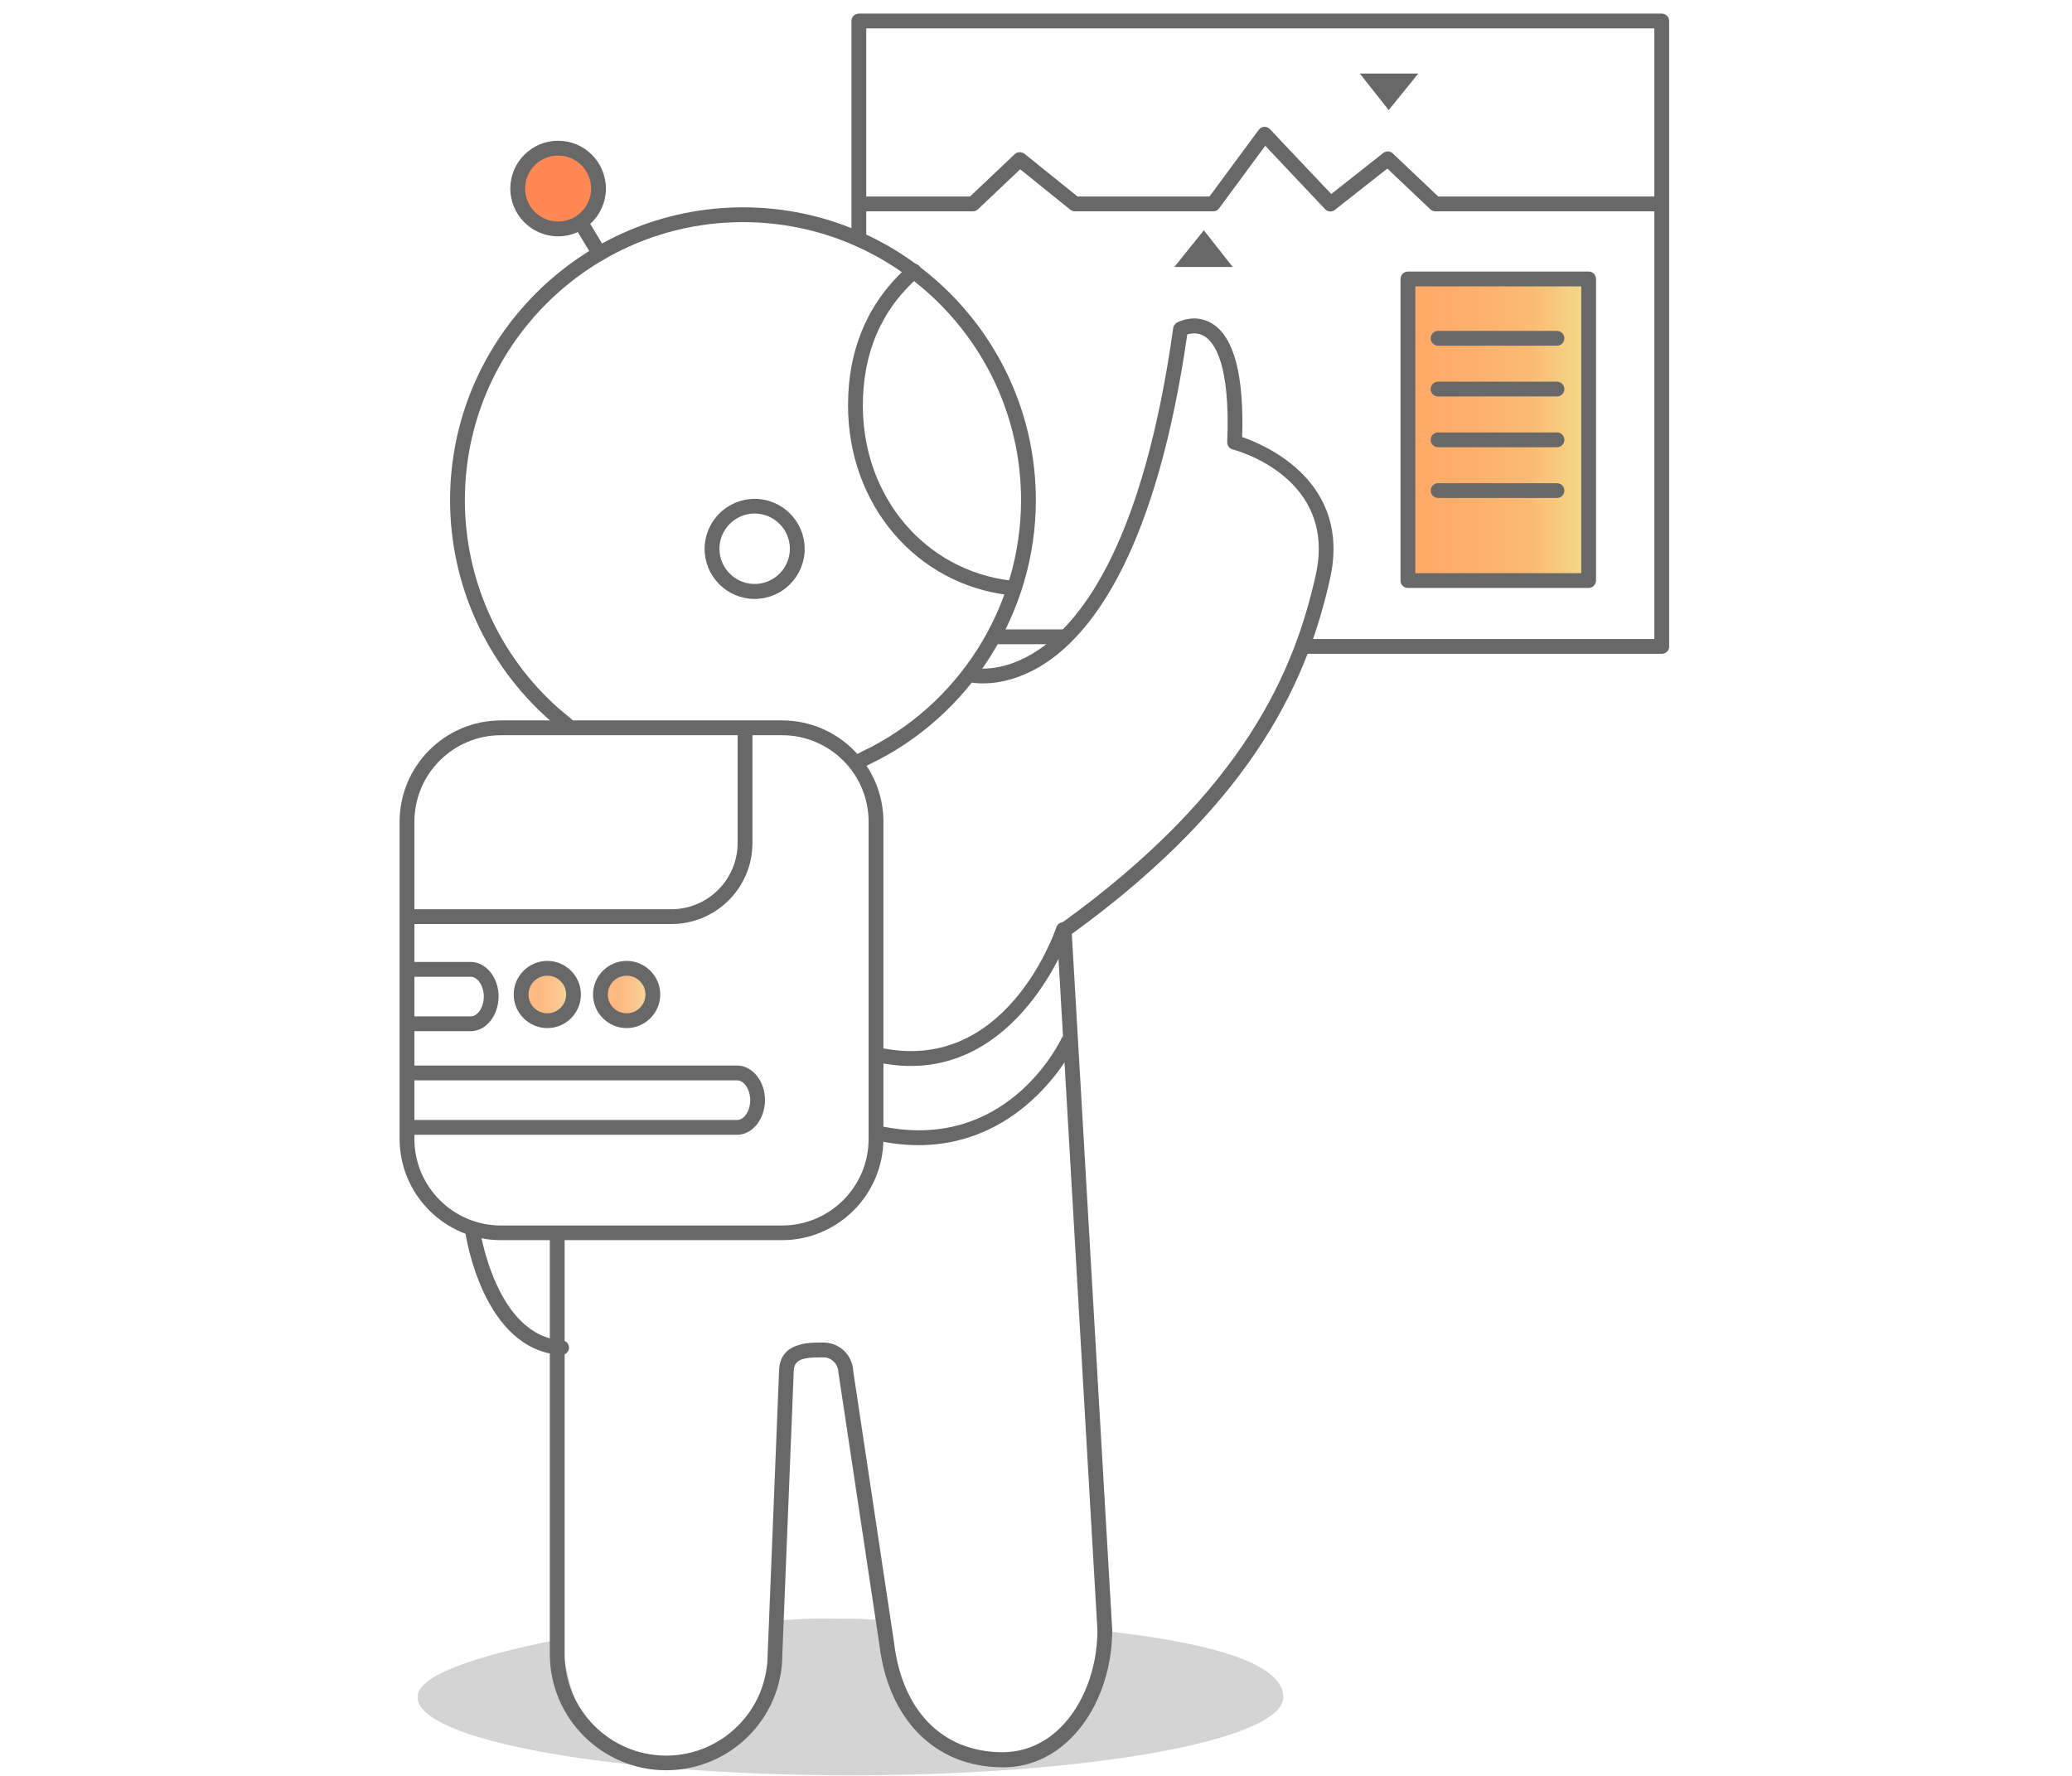 <svg width="140" height="120" viewBox="0 0 140 120" fill="none" xmlns="http://www.w3.org/2000/svg">
<g style="mix-blend-mode:multiply" opacity="0.2">
<path d="M86.71 114.67C86.71 117.59 73.61 119.96 57.46 119.96C41.31 119.96 28.21 117.59 28.21 114.67C28.21 113.21 32.16 111.9 37.42 110.85C38.26 110.68 38.4 115.71 39.94 116.97C45.24 121.32 46.96 118.58 50.18 116.8C51.7 115.96 52.06 109.52 52.78 109.48C55.59 109.32 54.37 109.38 57.48 109.38C58.98 109.38 58.28 109.47 59.72 109.43C60.39 109.41 60.47 115.08 61.71 116.08C62.59 116.8 66.05 119.08 68.36 118.94C70.3 118.83 72.6 115.53 73.58 114.87C74.26 114.42 74.27 110.17 75.01 110.25C83.27 111.2 86.71 112.78 86.71 114.67Z" fill="#262626"/>
</g>
<path opacity="0.6" d="M106.97 18.79H95.15V39.5H106.97V18.79Z" fill="url(#paint0_linear_818_1776)"/>
<path d="M45.01 119.62C40.68 119.62 37.15 116.1 37.15 111.76V83.78C37.15 83.5 37.37 83.28 37.65 83.28C37.93 83.28 38.15 83.5 38.15 83.78V111.77C38.15 115.55 41.23 118.63 45.01 118.63C48.79 118.63 51.87 115.55 51.87 111.77L52.64 92.63C52.68 90.7 54.65 90.72 55.49 90.72H55.64C56.72 90.72 57.6 91.56 57.65 92.64L60.41 111C60.96 115.6 63.67 118.36 67.66 118.4C69.14 118.42 70.53 117.85 71.64 116.75C73.21 115.2 74.15 112.73 74.15 110.15L71.41 62.88C71.4 62.71 71.48 62.55 71.62 62.45C84.26 53.36 87.49 45.1 88.89 38.91C90.39 32.3 83.58 30.44 83.29 30.37C83.06 30.31 82.91 30.1 82.92 29.87C83.14 24.63 82.06 23.15 81.4 22.73C80.95 22.45 80.49 22.52 80.22 22.6C78.15 37.03 73.91 42.62 70.71 44.76C67.85 46.67 65.54 46.11 65.44 46.08C65.17 46.01 65.01 45.74 65.08 45.47C65.15 45.2 65.42 45.04 65.69 45.11C65.77 45.13 67.71 45.58 70.2 43.89C73.24 41.83 77.28 36.39 79.27 22.17C79.29 22.01 79.39 21.88 79.52 21.8C79.57 21.77 80.74 21.14 81.91 21.87C83.38 22.78 84.06 25.35 83.93 29.53C85.52 30.08 91.35 32.56 89.86 39.14C88.43 45.46 85.15 53.88 72.42 63.11L75.15 110.14C75.15 113.01 74.1 115.74 72.34 117.48C71.04 118.77 69.41 119.46 67.65 119.42C63.18 119.37 60.03 116.2 59.42 111.15L56.65 92.74C56.62 92.15 56.18 91.72 55.64 91.72H55.48C54.26 91.72 53.65 91.85 53.63 92.66L52.86 111.79C52.87 116.1 49.34 119.62 45.01 119.62Z" fill="#686868"/>
<path d="M57.85 52.05C57.67 52.05 57.49 51.95 57.41 51.78C57.28 51.53 57.38 51.23 57.62 51.11L58.23 50.79C64.77 47.69 68.99 41.02 68.99 33.8C68.99 23.44 60.56 15.01 50.2 15.01C39.84 15.01 31.41 23.44 31.41 33.8C31.41 39.18 33.72 44.31 37.76 47.88L38.6 48.58C38.81 48.76 38.84 49.07 38.67 49.28C38.49 49.49 38.18 49.52 37.97 49.35L37.11 48.64C32.85 44.87 30.41 39.47 30.41 33.8C30.41 22.89 39.29 14.01 50.2 14.01C61.11 14.01 69.99 22.89 69.99 33.8C69.99 41.4 65.55 48.42 58.68 51.68L58.08 51.99C58 52.04 57.92 52.05 57.85 52.05Z" fill="#686868"/>
<path d="M52.83 83.8H33.85C30.07 83.8 27 80.73 27 76.95V55.53C27 51.75 30.07 48.68 33.85 48.68H52.84C56.62 48.68 59.69 51.75 59.69 55.53V76.96C59.68 80.73 56.61 83.8 52.83 83.8ZM33.85 49.68C30.62 49.68 28 52.3 28 55.53V76.96C28 80.18 30.62 82.81 33.85 82.81H52.84C56.07 82.81 58.69 80.19 58.69 76.96V55.53C58.69 52.3 56.07 49.68 52.84 49.68H33.85Z" fill="#686868"/>
<path d="M37.94 91.56C37.93 91.56 37.92 91.56 37.91 91.56C32.61 91.23 31.46 83.47 31.42 83.14C31.38 82.87 31.57 82.61 31.85 82.58C32.12 82.54 32.38 82.73 32.41 83.01C32.42 83.08 33.49 90.29 37.98 90.57C38.26 90.59 38.46 90.82 38.45 91.1C38.42 91.36 38.2 91.56 37.94 91.56Z" fill="#686868"/>
<path d="M37.7 15.47C39.208 15.47 40.43 14.248 40.43 12.74C40.43 11.232 39.208 10.01 37.7 10.01C36.192 10.01 34.97 11.232 34.97 12.74C34.97 14.248 36.192 15.47 37.7 15.47Z" fill="#FF8853"/>
<path d="M37.71 15.97C35.93 15.97 34.48 14.52 34.48 12.74C34.48 10.96 35.93 9.51 37.71 9.51C39.49 9.51 40.94 10.96 40.94 12.74C40.94 14.52 39.49 15.97 37.71 15.97ZM37.71 10.51C36.48 10.51 35.48 11.51 35.48 12.74C35.48 13.97 36.48 14.97 37.71 14.97C38.94 14.97 39.94 13.97 39.94 12.74C39.94 11.51 38.94 10.51 37.71 10.51Z" fill="#686868"/>
<path d="M68.23 40.21C68.21 40.21 68.19 40.21 68.17 40.21C61.87 39.47 57.3 34.08 57.3 27.4C57.3 23.52 58.69 20.34 61.42 17.94C61.63 17.76 61.94 17.78 62.13 17.99C62.31 18.2 62.29 18.51 62.08 18.7C59.57 20.9 58.3 23.82 58.3 27.41C58.3 33.57 62.5 38.54 68.29 39.23C68.56 39.26 68.76 39.51 68.73 39.79C68.7 40.02 68.48 40.21 68.23 40.21Z" fill="#686868"/>
<path d="M112.29 44.18H88.23C87.95 44.18 87.73 43.96 87.73 43.68C87.73 43.4 87.95 43.18 88.23 43.18H111.78V1.92H58.53V15.94C58.53 16.22 58.31 16.44 58.03 16.44C57.75 16.44 57.53 16.22 57.53 15.94V1.42C57.53 1.14 57.75 0.92 58.03 0.92H112.28C112.56 0.92 112.78 1.14 112.78 1.42V43.68C112.79 43.96 112.56 44.18 112.29 44.18Z" fill="#686868"/>
<path d="M107.33 39.73H95.13C94.85 39.73 94.63 39.51 94.63 39.23V18.85C94.63 18.57 94.85 18.35 95.13 18.35H107.34C107.62 18.35 107.84 18.57 107.84 18.85V39.23C107.83 39.51 107.61 39.73 107.33 39.73ZM95.63 38.73H106.84V19.35H95.63V38.73Z" fill="#686868"/>
<path d="M89.89 14.29C89.76 14.29 89.62 14.24 89.53 14.13L85.49 9.85L82.37 14.08C82.28 14.21 82.13 14.28 81.97 14.28H72.63C72.52 14.28 72.41 14.24 72.32 14.17L68.93 11.44L66.08 14.14C65.99 14.23 65.86 14.28 65.74 14.28H58.23C57.95 14.28 57.73 14.06 57.73 13.78C57.73 13.5 57.95 13.28 58.23 13.28H65.54L68.56 10.42C68.74 10.25 69.02 10.24 69.22 10.39L72.81 13.28H81.72L85.05 8.77C85.14 8.65 85.27 8.58 85.42 8.57C85.57 8.57 85.71 8.62 85.81 8.73L89.95 13.11L93.46 10.34C93.66 10.19 93.93 10.2 94.11 10.37L97.18 13.28H111.88C112.16 13.28 112.38 13.5 112.38 13.78C112.38 14.06 112.16 14.28 111.88 14.28H96.98C96.85 14.28 96.73 14.23 96.64 14.14L93.74 11.39L90.21 14.17C90.11 14.25 90 14.29 89.89 14.29Z" fill="#686868"/>
<path d="M81.34 15.56L79.35 18.04H83.29L81.34 15.56Z" fill="#686868"/>
<path d="M93.83 7.44L95.83 4.97H91.88L93.83 7.44Z" fill="#686868"/>
<path d="M105.2 23.36H97.17C96.89 23.36 96.67 23.14 96.67 22.86C96.67 22.58 96.89 22.36 97.17 22.36H105.2C105.48 22.36 105.7 22.58 105.7 22.86C105.7 23.14 105.48 23.36 105.2 23.36Z" fill="#686868"/>
<path d="M105.2 26.79H97.17C96.89 26.79 96.67 26.57 96.67 26.29C96.67 26.01 96.89 25.79 97.17 25.79H105.2C105.48 25.79 105.7 26.01 105.7 26.29C105.7 26.57 105.48 26.79 105.2 26.79Z" fill="#686868"/>
<path d="M105.2 30.22H97.17C96.89 30.22 96.67 30 96.67 29.72C96.67 29.44 96.89 29.22 97.17 29.22H105.2C105.48 29.22 105.7 29.44 105.7 29.72C105.7 30 105.48 30.22 105.2 30.22Z" fill="#686868"/>
<path d="M105.2 33.65H97.17C96.89 33.65 96.67 33.43 96.67 33.15C96.67 32.87 96.89 32.65 97.17 32.65H105.2C105.48 32.65 105.7 32.87 105.7 33.15C105.7 33.43 105.48 33.65 105.2 33.65Z" fill="#686868"/>
<path d="M61.53 72.03C60.78 72.03 59.98 71.94 59.14 71.75C58.87 71.69 58.7 71.42 58.76 71.15C58.82 70.88 59.09 70.71 59.36 70.77C67.89 72.7 71.24 63.06 71.38 62.65C71.47 62.39 71.75 62.25 72.01 62.34C72.27 62.43 72.41 62.71 72.32 62.97C72.3 63.07 69.19 72.03 61.53 72.03Z" fill="#686868"/>
<path d="M62.06 77.38C61.15 77.38 60.18 77.28 59.14 77.04C58.87 76.98 58.7 76.71 58.76 76.44C58.82 76.17 59.09 76 59.36 76.06C67.93 77.99 71.57 70.49 71.72 70.17C71.84 69.92 72.14 69.81 72.39 69.93C72.64 70.05 72.75 70.34 72.63 70.59C72.6 70.68 69.36 77.38 62.06 77.38Z" fill="#686868"/>
<path d="M40.5 17.63C40.33 17.63 40.17 17.54 40.07 17.39L38.8 15.28C38.66 15.04 38.73 14.74 38.97 14.59C39.21 14.45 39.51 14.52 39.66 14.76L40.93 16.87C41.07 17.11 41 17.41 40.76 17.56C40.68 17.61 40.59 17.63 40.5 17.63Z" fill="#686868"/>
<path d="M45.36 62.44H27.83C27.55 62.44 27.33 62.22 27.33 61.94C27.33 61.66 27.55 61.44 27.83 61.44H45.36C47.83 61.44 49.84 59.43 49.84 56.96V49.55C49.84 49.27 50.06 49.05 50.34 49.05C50.62 49.05 50.84 49.27 50.84 49.55V56.96C50.85 59.98 48.39 62.44 45.36 62.44Z" fill="#686868"/>
<g opacity="0.7">
<path opacity="0.7" d="M42.34 68.62C43.174 68.62 43.85 67.944 43.85 67.11C43.85 66.276 43.174 65.6 42.34 65.6C41.506 65.6 40.83 66.276 40.83 67.11C40.83 67.944 41.506 68.62 42.34 68.62Z" fill="url(#paint1_linear_818_1776)"/>
</g>
<g opacity="0.7">
<path opacity="0.7" d="M36.93 69.18C37.902 69.18 38.69 68.392 38.69 67.42C38.69 66.448 37.902 65.66 36.93 65.66C35.958 65.66 35.17 66.448 35.17 67.42C35.17 68.392 35.958 69.18 36.93 69.18Z" fill="url(#paint2_linear_818_1776)"/>
</g>
<path d="M42.34 69.47C41.09 69.47 40.07 68.45 40.07 67.2C40.07 65.95 41.09 64.93 42.34 64.93C43.59 64.93 44.61 65.95 44.61 67.2C44.61 68.45 43.59 69.47 42.34 69.47ZM42.34 65.93C41.64 65.93 41.07 66.5 41.07 67.2C41.07 67.9 41.64 68.47 42.34 68.47C43.04 68.47 43.61 67.9 43.61 67.2C43.61 66.5 43.04 65.93 42.34 65.93Z" fill="#686868"/>
<path d="M36.98 69.47C35.73 69.47 34.71 68.45 34.71 67.2C34.71 65.95 35.73 64.93 36.98 64.93C38.23 64.93 39.25 65.95 39.25 67.2C39.25 68.45 38.24 69.47 36.98 69.47ZM36.98 65.93C36.28 65.93 35.71 66.5 35.71 67.2C35.71 67.9 36.28 68.47 36.98 68.47C37.68 68.47 38.25 67.9 38.25 67.2C38.25 66.5 37.69 65.93 36.98 65.93Z" fill="#686868"/>
<path d="M31.8 69.68H27.74C27.46 69.68 27.24 69.46 27.24 69.18C27.24 68.9 27.46 68.68 27.74 68.68H31.8C32.28 68.68 32.69 68.07 32.69 67.34C32.69 66.62 32.28 66 31.8 66H27.74C27.46 66 27.24 65.78 27.24 65.5C27.24 65.22 27.46 65 27.74 65H31.8C32.84 65 33.69 66.05 33.69 67.34C33.68 68.63 32.84 69.68 31.8 69.68Z" fill="#686868"/>
<path d="M49.8 76.68H27.74C27.46 76.68 27.24 76.46 27.24 76.18C27.24 75.9 27.46 75.68 27.74 75.68H49.8C50.28 75.68 50.69 75.07 50.69 74.34C50.69 73.62 50.28 73 49.8 73H27.74C27.46 73 27.24 72.78 27.24 72.5C27.24 72.22 27.46 72 27.74 72H49.8C50.84 72 51.69 73.05 51.69 74.34C51.68 75.63 50.84 76.68 49.8 76.68Z" fill="#686868"/>
<path d="M50.99 40.47C49.12 40.47 47.61 38.95 47.61 37.09C47.61 35.22 49.13 33.71 50.99 33.71C52.86 33.71 54.37 35.23 54.37 37.09C54.37 38.95 52.86 40.47 50.99 40.47ZM50.99 34.7C49.68 34.7 48.61 35.77 48.61 37.08C48.61 38.39 49.68 39.46 50.99 39.46C52.3 39.46 53.37 38.39 53.37 37.08C53.37 35.77 52.3 34.7 50.99 34.7Z" fill="#686868"/>
<path d="M71.75 43.53H67.42C67.14 43.53 66.92 43.31 66.92 43.03C66.92 42.75 67.14 42.53 67.42 42.53H71.75C72.03 42.53 72.25 42.75 72.25 43.03C72.25 43.31 72.03 43.53 71.75 43.53Z" fill="#686868"/>
<defs>
<linearGradient id="paint0_linear_818_1776" x1="95.146" y1="29.147" x2="106.967" y2="29.147" gradientUnits="userSpaceOnUse">
<stop stop-color="#FF7002"/>
<stop offset="0.12" stop-color="#FE7304"/>
<stop offset="0.385" stop-color="#FC7C0A"/>
<stop offset="0.676" stop-color="#F88B15"/>
<stop offset="0.836" stop-color="#F3A125"/>
<stop offset="0.985" stop-color="#ECBD39"/>
<stop offset="1" stop-color="#EBC03B"/>
</linearGradient>
<linearGradient id="paint1_linear_818_1776" x1="40.834" y1="67.113" x2="43.847" y2="67.113" gradientUnits="userSpaceOnUse">
<stop stop-color="#FF7002"/>
<stop offset="0.296" stop-color="#FE7304"/>
<stop offset="0.5" stop-color="#FC7C0A"/>
<stop offset="0.676" stop-color="#F88B15"/>
<stop offset="0.836" stop-color="#F3A125"/>
<stop offset="0.985" stop-color="#ECBD39"/>
<stop offset="1" stop-color="#EBC03B"/>
</linearGradient>
<linearGradient id="paint2_linear_818_1776" x1="35.171" y1="67.418" x2="38.691" y2="67.418" gradientUnits="userSpaceOnUse">
<stop stop-color="#FF7002"/>
<stop offset="0.296" stop-color="#FE7304"/>
<stop offset="0.5" stop-color="#FC7C0A"/>
<stop offset="0.676" stop-color="#F88B15"/>
<stop offset="0.836" stop-color="#F3A125"/>
<stop offset="0.985" stop-color="#ECBD39"/>
<stop offset="1" stop-color="#EBC03B"/>
</linearGradient>
</defs>
</svg>
